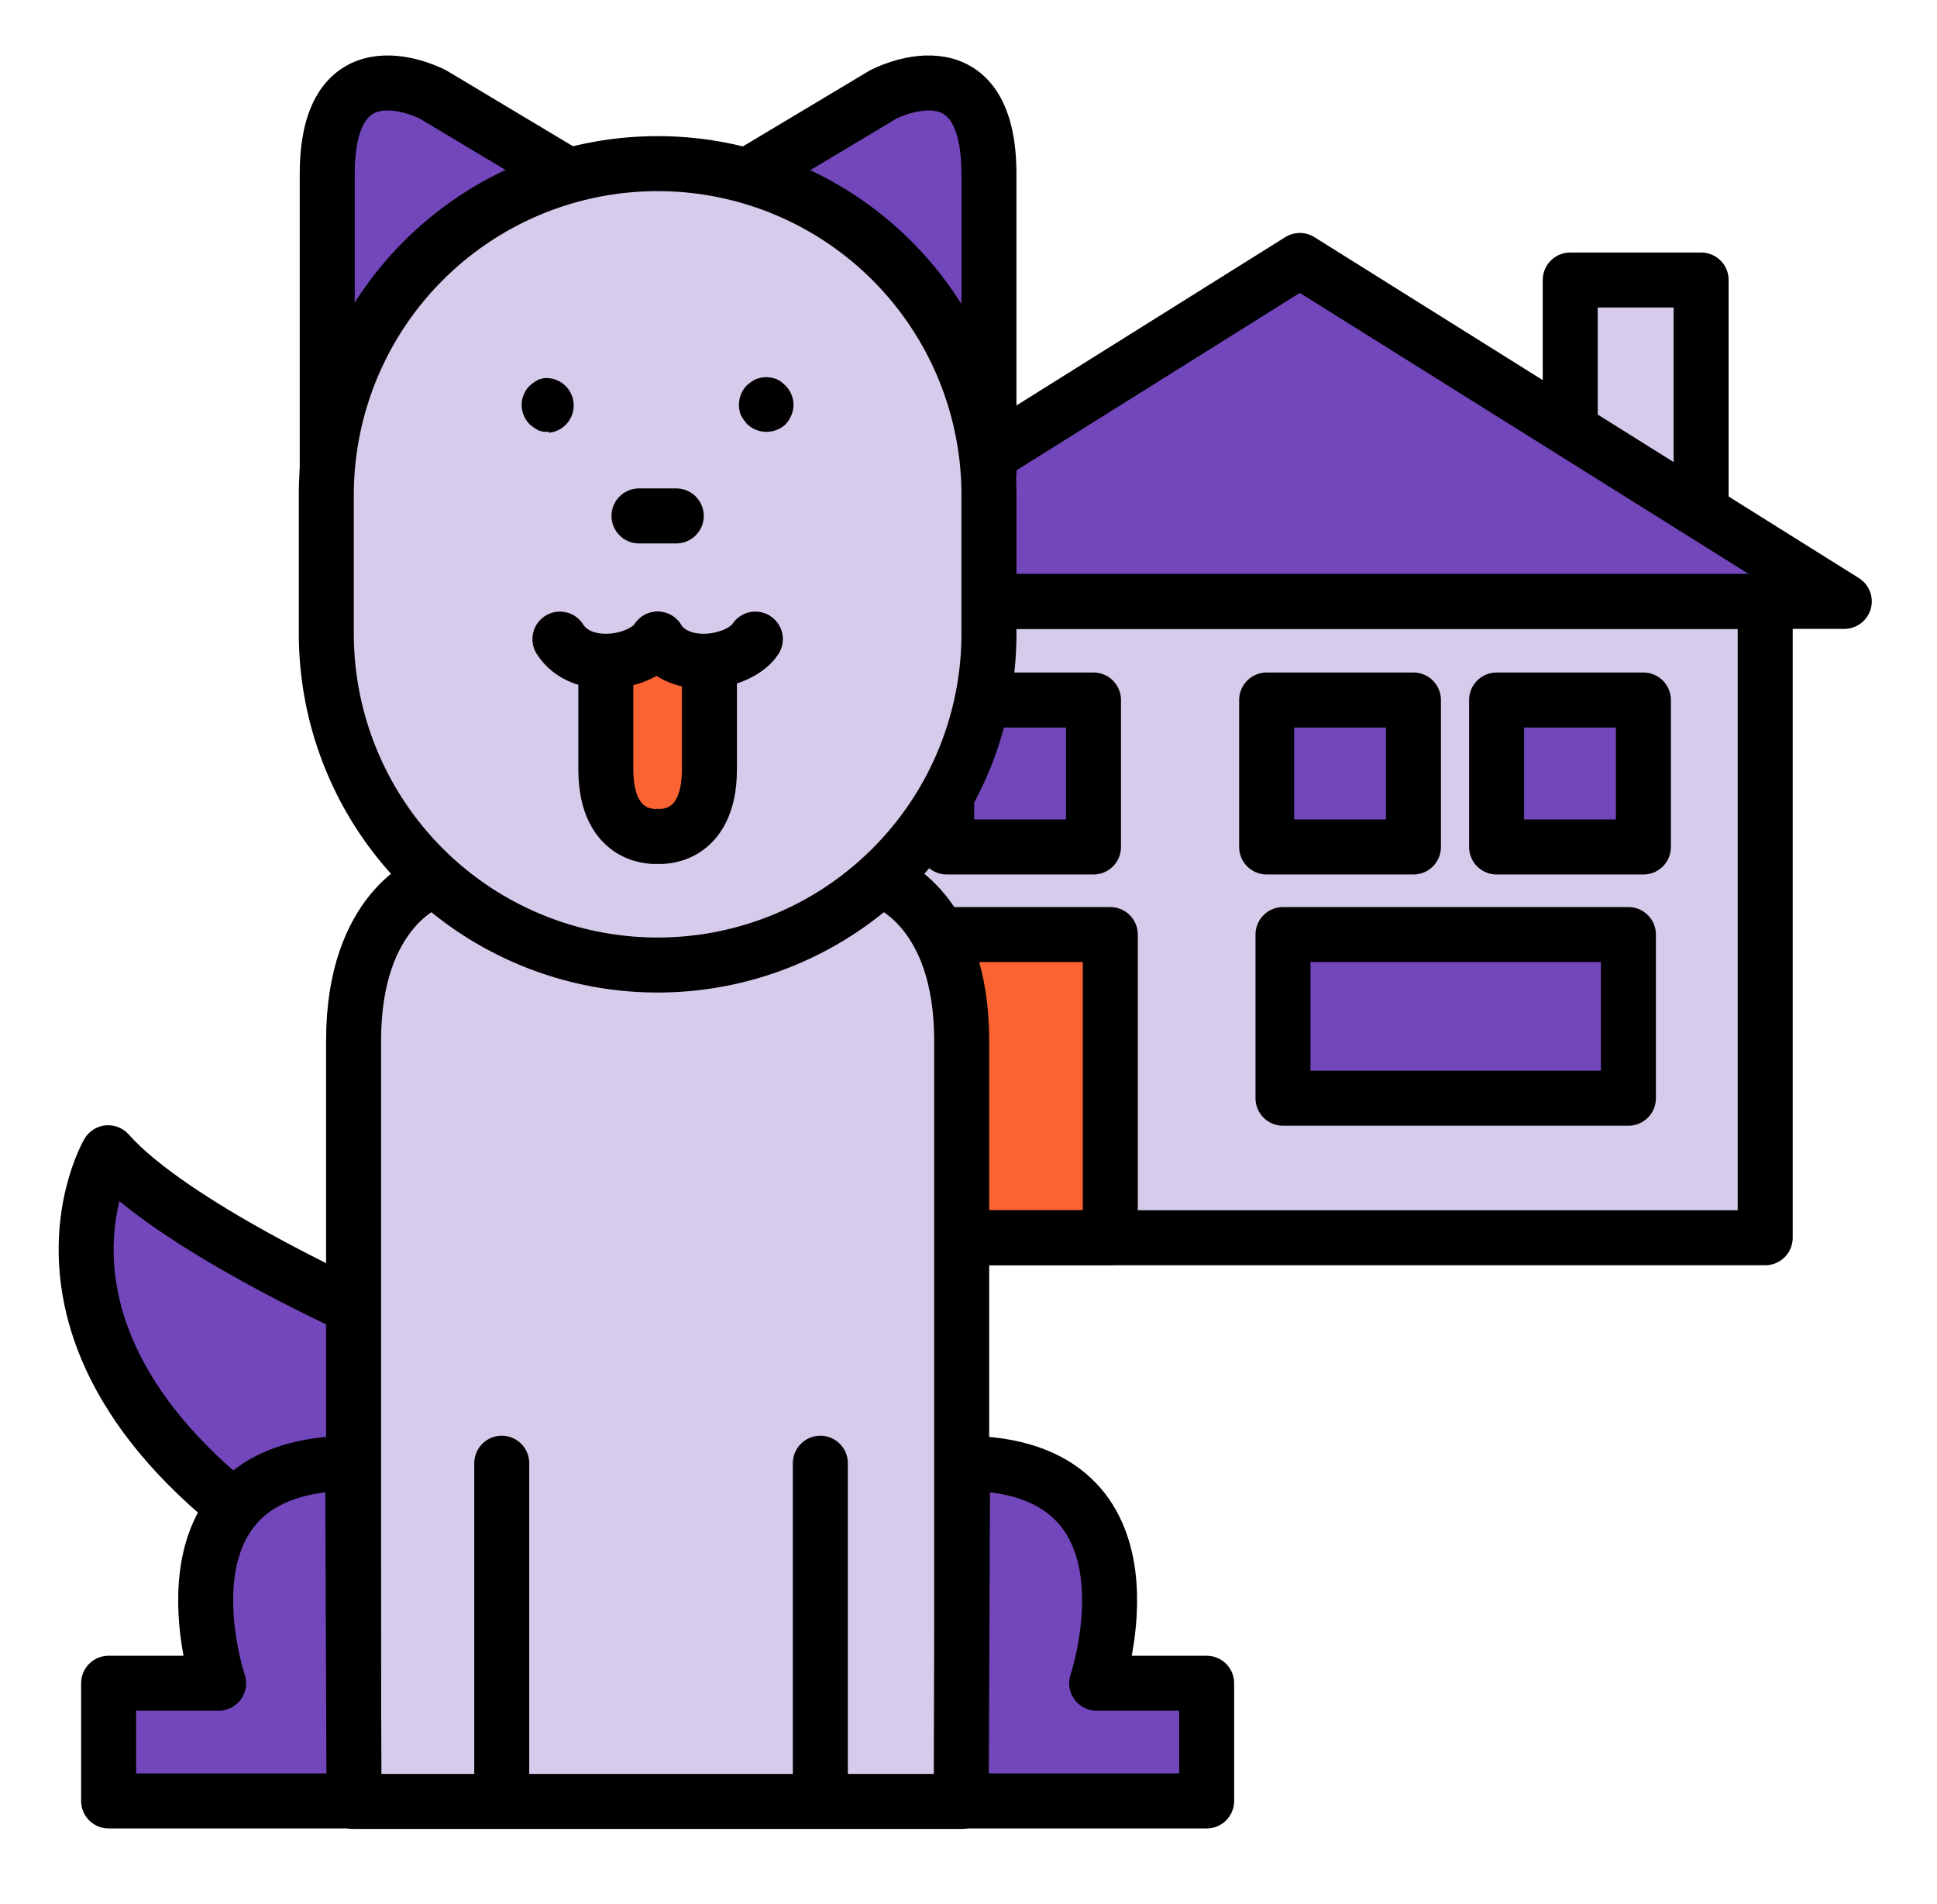 <svg id="Content" xmlns="http://www.w3.org/2000/svg" width="426.2" height="418.9" viewBox="0 0 426.2 418.9"><title>hero-dog</title><polyline points="345.5 94.5 345.5 61.6 374.3 61.6 374.3 112.6" fill="#d6cbea" stroke="#000" stroke-linecap="round" stroke-linejoin="round" stroke-width="12.1"/><rect x="183.7" y="132.3" width="204.7" height="140" fill="#d6cbea" stroke="#000" stroke-linecap="round" stroke-linejoin="round" stroke-width="12.1"/><polygon points="286 57.3 166.2 132.3 405.8 132.3 286 57.3" fill="#7247bb" stroke="#000" stroke-linecap="round" stroke-linejoin="round" stroke-width="12.1"/><rect x="208.3" y="205.6" width="36" height="66.67" fill="#fb6333" stroke="#000" stroke-linecap="round" stroke-linejoin="round" stroke-width="12.1"/><rect x="282.3" y="205.6" width="76" height="36" fill="#7247bb" stroke="#000" stroke-linecap="round" stroke-linejoin="round" stroke-width="12.1"/><rect x="208.3" y="154" width="32.3" height="32.33" fill="#7247bb" stroke="#000" stroke-linecap="round" stroke-linejoin="round" stroke-width="12.1"/><rect x="278.7" y="154" width="32.3" height="32.33" fill="#7247bb" stroke="#000" stroke-linecap="round" stroke-linejoin="round" stroke-width="12.1"/><rect x="329.3" y="154" width="32.3" height="32.33" fill="#7247bb" stroke="#000" stroke-linecap="round" stroke-linejoin="round" stroke-width="12.1"/><path d="M77.8,287.5s-40-18.1-54-33.9c0,0-30.6,52.5,62,99.7" fill="#7247bb" stroke="#000" stroke-linecap="round" stroke-linejoin="round" stroke-width="12.1"/><path d="M72,104.2V38.3C72,8.4,95.3,20.8,95.3,20.8l29.9,17.9" fill="#7247bb" stroke="#000" stroke-linecap="round" stroke-linejoin="round" stroke-width="12.1"/><path d="M217.6,104.2V38.3c0-29.9-23.3-17.5-23.3-17.5L164.4,38.7" fill="#7247bb" stroke="#000" stroke-linecap="round" stroke-linejoin="round" stroke-width="12.1"/><path d="M94.6,194s-16.8,5.9-16.8,34.9V396.3H211.6V228.9c0-29-16.8-34.9-16.8-34.9" fill="#d6cbea" stroke="#000" stroke-linecap="round" stroke-linejoin="round" stroke-width="12.1"/><path d="M77.6,321.9c-45.9,0-29.5,48.4-29.5,48.4H23.9v25.9h54Z" fill="#7247bb" stroke="#000" stroke-linecap="round" stroke-linejoin="round" stroke-width="12.1"/><path d="M211.8,321.9c45.9,0,29.5,48.4,29.5,48.4h24.2v25.9h-54Z" fill="#7247bb" stroke="#000" stroke-linecap="round" stroke-linejoin="round" stroke-width="12.1"/><line x1="110.4" y1="396.2" x2="110.4" y2="321.9" fill="none" stroke="#000" stroke-linecap="round" stroke-linejoin="round" stroke-width="12.1"/><line x1="180.5" y1="396.2" x2="180.5" y2="321.9" fill="none" stroke="#000" stroke-linecap="round" stroke-linejoin="round" stroke-width="12.1"/><path d="M217.6,139.4a72.9,72.9,0,0,1-145.8,0V108.9a72.9,72.9,0,0,1,145.8,0Z" fill="#d6cbea" stroke="#000" stroke-linecap="round" stroke-linejoin="round" stroke-width="12.1"/><line x1="140.6" y1="113.5" x2="148.8" y2="113.5" fill="none" stroke="#000" stroke-linecap="round" stroke-linejoin="round" stroke-width="12.1"/><path d="M120.8,95h-1.2l-1.1-.3-1-.6-.9-.7a6,6,0,0,1,0-8.6l.9-.7,1-.6,1.1-.3a6,6,0,1,1,1.2,12Z"/><path d="M168.6,95a6.1,6.1,0,0,1-4.3-1.8l-.7-.9-.6-1a6.5,6.5,0,0,1-.3-1.1,5.9,5.9,0,0,1-.1-1.2,6.1,6.1,0,0,1,1.8-4.3l.9-.7,1-.6,1.1-.3a6.2,6.2,0,0,1,2.4,0l1.1.3,1,.6.9.8a6.1,6.1,0,0,1,1.8,4.3,6,6,0,0,1-.5,2.3l-.5,1-.7.9A6.1,6.1,0,0,1,168.6,95Z"/><path d="M156.1,145.5v23.7c0,16-11.4,14.8-11.4,14.8s-11.4,1.2-11.4-14.8V145.5" fill="#fb6333" stroke="#000" stroke-linecap="round" stroke-linejoin="round" stroke-width="12.1"/><path d="M123.2,140.6c4.8,7.6,18,5.3,21.5,0" fill="none" stroke="#000" stroke-linecap="round" stroke-linejoin="round" stroke-width="12.1"/><path d="M144.7,140.6c4.8,7.6,18,5.3,21.5,0" fill="none" stroke="#000" stroke-linecap="round" stroke-linejoin="round" stroke-width="12.1"/></svg>